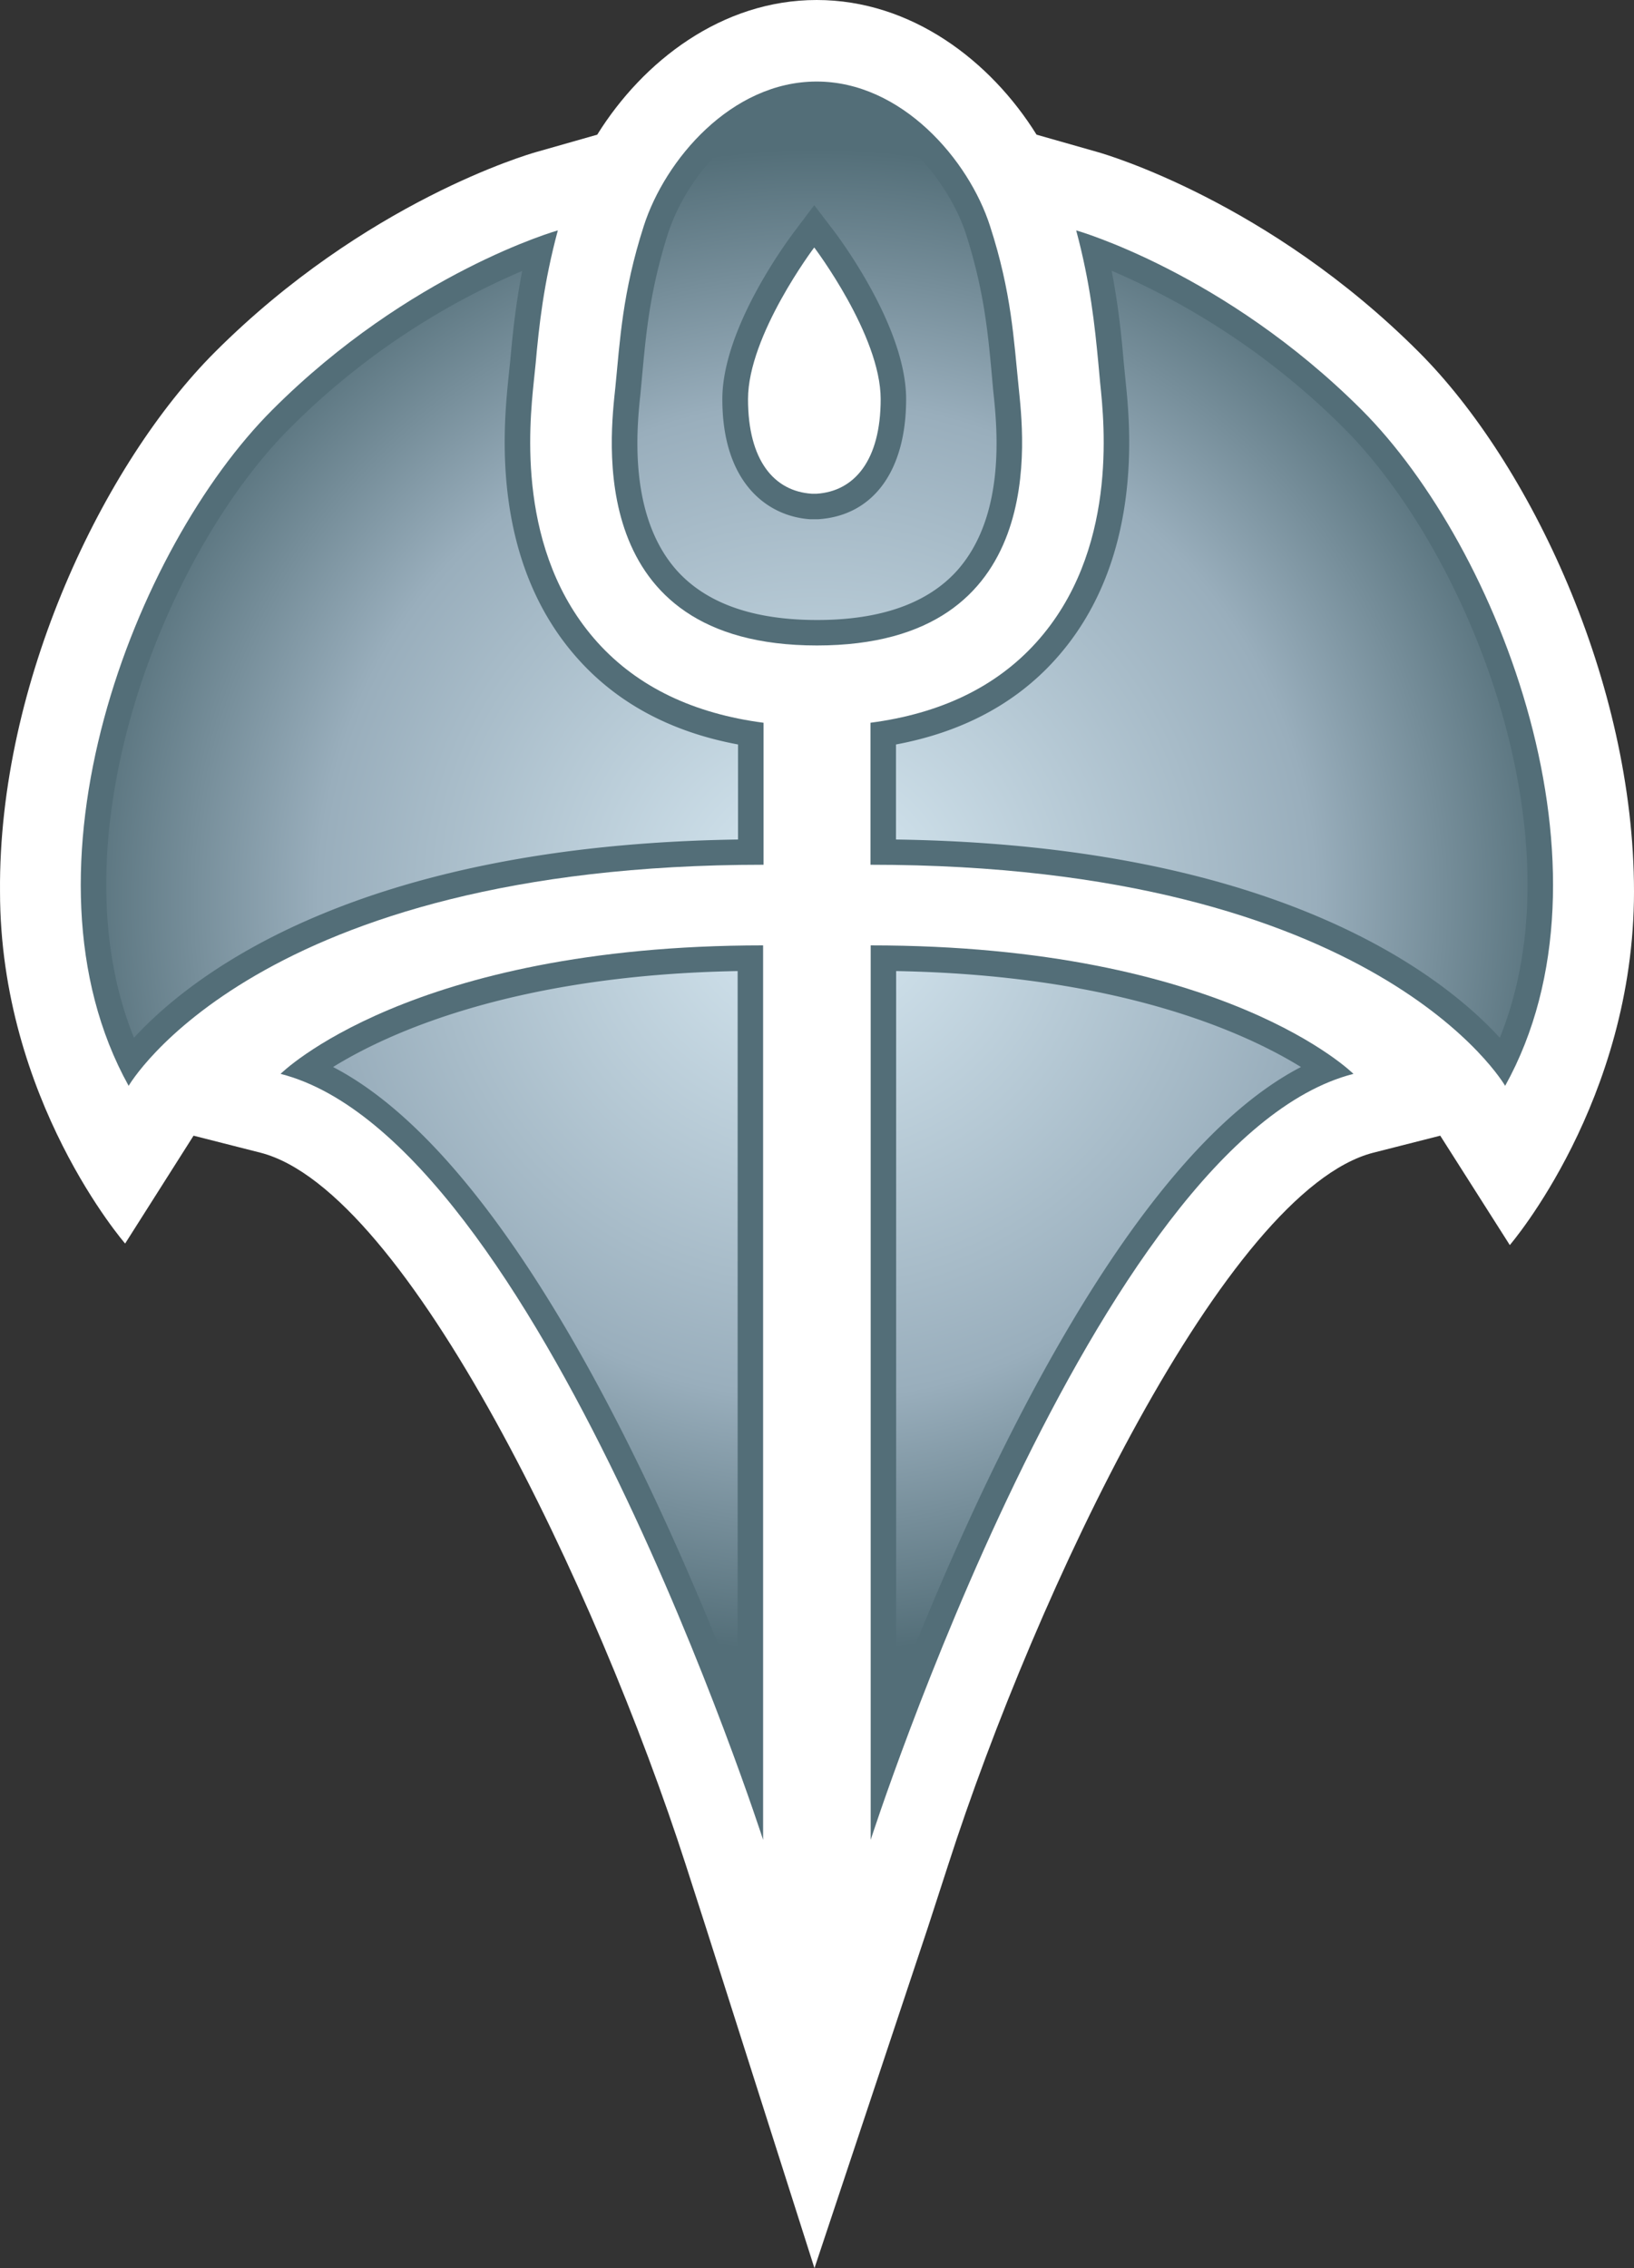 <svg xmlns="http://www.w3.org/2000/svg" width="599.999" height="832.628"><rect width="100%" height="100%" fill="#333333" stroke="none"/><radialGradient id="a" cx="0" cy="0" r="1" fx="0" fy="0" gradientTransform="translate(299.983 330.47)scale(276.482)" gradientUnits="userSpaceOnUse" spreadMethod="pad"><stop offset="0" style="stop-color:#d9eaf3"/><stop offset=".663" style="stop-color:#99aebc"/><stop offset="1" style="stop-color:#536e78"/></radialGradient><path d="M599.999 327.285c0-76.83-38.3-157.346-78.954-197.999-55.287-55.37-115.298-72.688-117.817-73.417l-22.606-6.432C363.782 22.377 334.682 0 299.879 0c-34.72 0-63.738 22.377-80.578 49.437l-22.605 6.432c-2.52.728-62.448 18.048-117.817 73.417-40.737 40.737-79.516 121.231-78.871 198 0 76.435 45.94 129.203 45.94 129.203l25.125-39.592 24.562 6.245c54.059 13.842 123.833 161.176 156.18 261.424l7.41 23.022 39.842 125.04 41.632-125.04 7.473-23.022c32.285-100.248 102.142-247.582 156.117-261.424l24.563-6.245 25.54 40.154s45.607-52.852 45.607-129.766" style="fill:#fff"/><path d="M299.879 181.242h-1.791c-13.822-.896-23.418-12.198-23.418-34.72 0-23.48 24.313-55.682 24.313-55.682s24.396 32.202 24.396 55.682c0 22.522-9.68 33.825-23.5 34.72m74.165-39.112c-1.79-17.381-2.602-34.783-10.49-59.096-7.807-24.396-32.536-53.101-63.676-53.101-31.307 0-55.703 28.705-63.51 53.1-7.805 24.314-8.7 41.716-10.407 59.097-1.79 17.402-12.114 94.815 74 94.815s75.79-77.413 74.083-94.815m21.128-57.556c5.204 19.359 6.828 34.97 8.14 48.792l.645 7.057c1.624 15.383 6.516 62.135-23.417 95.377-14.883 16.507-35.45 26.187-60.907 29.517v52.123c186.363 0 233.053 81.16 233.053 81.16 43.9-79.037-2.207-197.666-52.706-248.165-50.561-50.499-104.807-65.86-104.807-65.86m101.81 309.633c-94.484 24.146-177.267 281.179-177.267 281.179V347.04c130.015 0 177.267 47.168 177.267 47.168M100.027 150.435C49.445 200.935 3.339 319.563 47.239 398.6c0 0 46.69-81.16 233.136-81.16v-52.123c-25.458-3.33-46.107-13.01-60.99-29.517-29.933-33.242-24.958-79.994-23.418-95.377l.728-7.057c1.229-13.821 2.935-29.433 8.139-48.792 0 0-54.33 15.362-104.808 65.861m180.18 196.605v328.347s-82.783-257.033-177.182-281.18c0 0 47.252-47.167 177.183-47.167" style="fill:#536e78"/><path d="M245.237 85.865c-6.494 20.503-7.972 36.032-9.346 50.915l-.729 7.89c-1.311 12.176-4.641 44.711 13.489 64.882 10.907 12.031 28.143 18.047 51.394 18.047 23.168 0 40.403-6.016 51.31-18.047 18.214-20.337 14.8-52.768 13.323-66.444l-.562-6.328c-1.374-14.883-2.852-30.412-9.43-50.915-6.265-19.338-27.393-46.586-54.808-46.586-25.686 0-47.314 24.063-54.64 46.586m52.205 104.745c-15.528-1.062-32.202-13.177-32.202-44.088 0-25.936 23.668-57.805 26.353-61.386l7.39-9.825 7.493 9.825c2.664 3.58 26.249 35.45 26.249 61.386 0 26.27-12.032 42.776-32.285 44.088h-2.353zm115.132-58.222.728 7.39c1.707 16.423 6.765 66.194-25.77 102.288-14.55 16.195-34.22 26.686-58.533 31.224v34.887c139.278 2.04 200.101 49.187 221.729 72.771 29.912-73.75-11.137-177.662-57.41-223.935a272.7 272.7 0 0 0-85.136-57.639c2.435 12.51 3.58 23.418 4.392 33.014m-305.97 24.625c-46.274 46.273-87.322 150.185-57.41 223.935 21.71-23.584 82.45-70.731 221.812-72.771V273.29c-24.396-4.538-44.067-15.03-58.617-31.224-32.535-36.094-27.393-85.865-25.77-102.6l.729-6.995c.895-10.012 2.019-20.732 4.392-33.013a270.6 270.6 0 0 0-85.136 57.555M329.062 621.64c27.664-71.48 83.596-196.208 148.645-229.95-20.316-12.532-66.506-33.743-148.645-35.22ZM122.3 391.69c65.049 33.742 120.897 158.47 148.561 229.95V356.47c-82.055 1.477-128.328 22.688-148.561 35.22" style="fill:url(#a);stroke-width:20.816"/></svg>